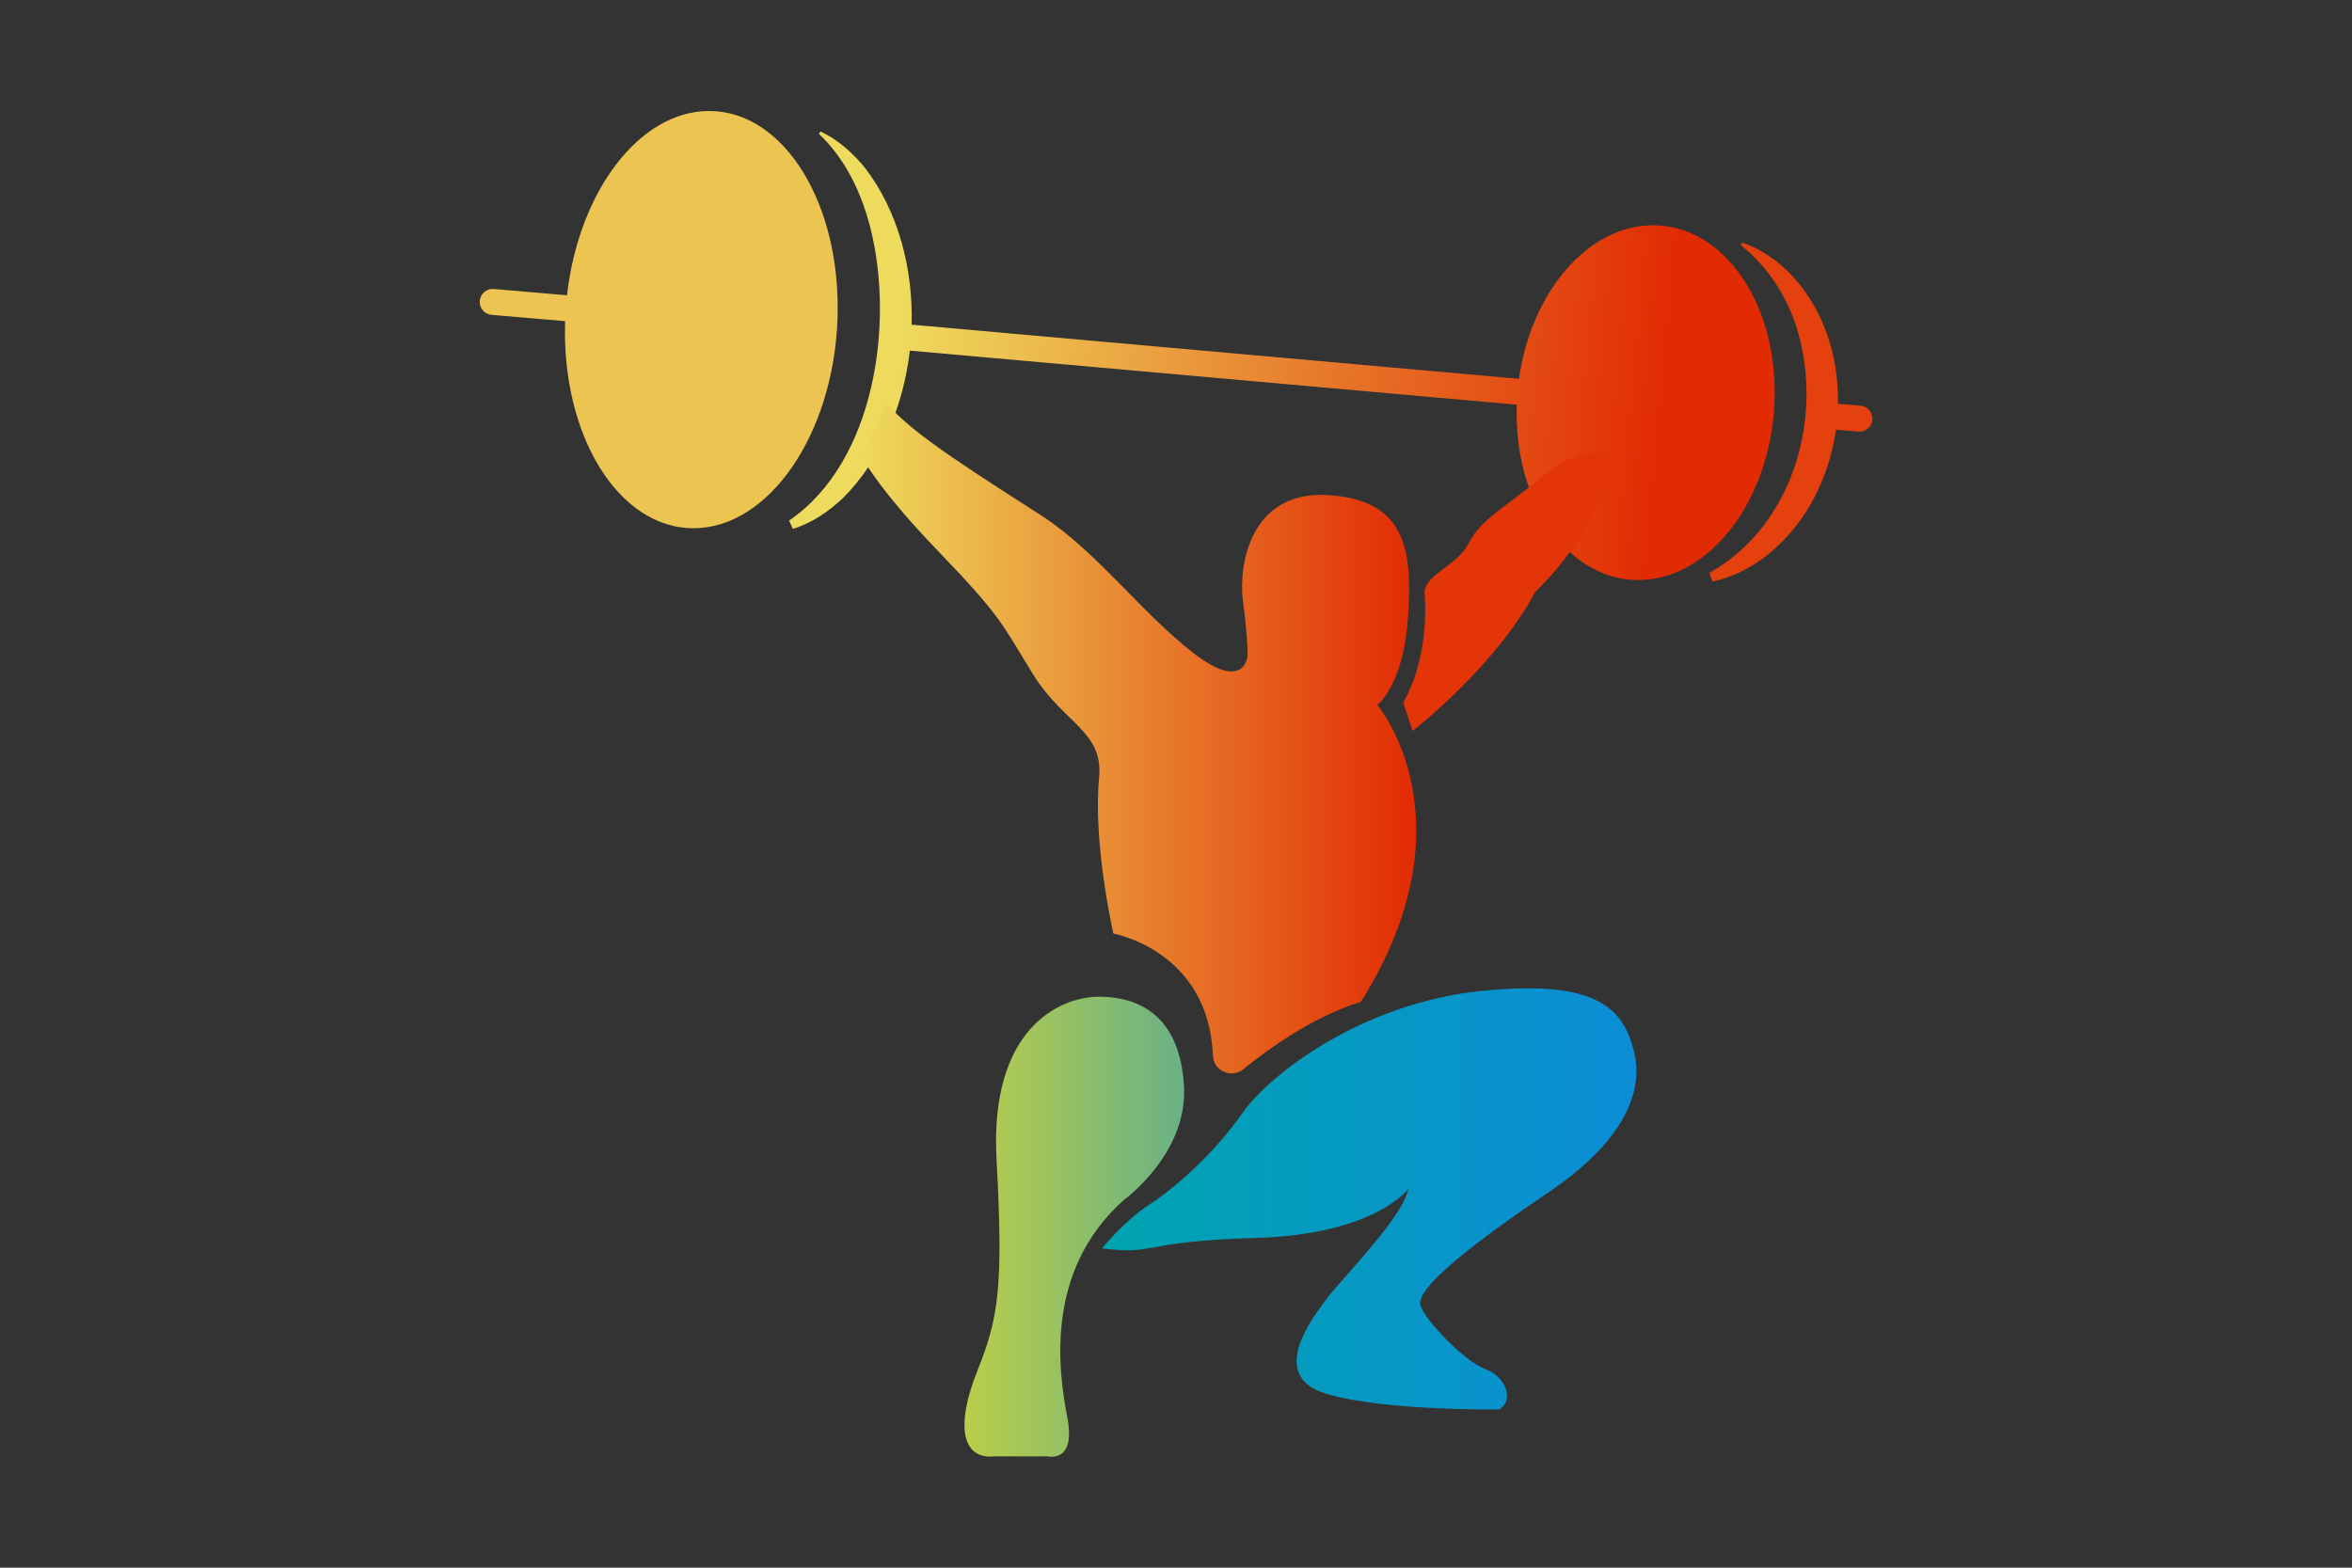 <?xml version="1.0" encoding="utf-8"?>
<!-- Generator: Adobe Illustrator 28.4.1, SVG Export Plug-In . SVG Version: 6.00 Build 0)  -->
<svg version="1.1" id="Layer_1" xmlns="http://www.w3.org/2000/svg" xmlns:xlink="http://www.w3.org/1999/xlink" x="0px" y="0px"
	 viewBox="0 0 300 200" style="enable-background:new 0 0 300 200;" xml:space="preserve">
<rect x="0" y="0" width="300" height="200" fill="#333333" stroke="none"/>
<style type="text/css">
	.st0{fill:#FFFFFF;}
	.st1{fill:#ECC452;}
	.st2{fill:url(#SVGID_1_);}
	.st3{fill:#E4410E;}
	.st4{fill:url(#SVGID_00000005953136179052850570000004134585021797226377_);}
	.st5{fill:url(#SVGID_00000168830794388615292940000013425294435257074578_);}
	.st6{fill:#E33508;}
	.st7{fill:#B3B3B3;}
	.st8{fill:url(#SVGID_00000067211512216936911990000006724700198314895015_);}
	.st9{fill:url(#SVGID_00000110438336576509267030000001325726064532670638_);}
	.st10{fill:url(#SVGID_00000088117902639326337500000009331702809996696762_);}
	.st11{fill:url(#SVGID_00000072244894803697094540000015068367661977304716_);}
	.st12{fill:url(#SVGID_00000042701064963064685410000001215753484547819942_);}
	.st13{fill:#E4460F;}
	.st14{fill:url(#SVGID_00000029727549045907730550000015500641448962490542_);}
	.st15{fill:url(#SVGID_00000134245151354914345200000015267777288834639518_);}
	.st16{fill:url(#SVGID_00000134237210989734610060000008244423390553388465_);}
	.st17{fill:url(#SVGID_00000080185178655284857740000003523708960037770668_);}
	.st18{fill:#E22C03;}
	.st19{fill:url(#SVGID_00000112634858062702112110000014425892969859508132_);}
	.st20{fill:url(#SVGID_00000092424029723944466640000012475607933024819870_);}
	.st21{fill:url(#SVGID_00000094588725603800741250000003127701132367717008_);}
	.st22{fill:url(#SVGID_00000121997464931125787390000015321251881836381847_);}
	.st23{fill:url(#SVGID_00000115513783352540059280000002874723359242815406_);}
	.st24{fill:#565656;}
	.st25{fill:url(#SVGID_00000176727702065120016740000000303524893930448060_);}
	.st26{fill:#6B6B6B;}
	.st27{fill:url(#SVGID_00000064339781310264211740000010639331084706630071_);}
	.st28{fill:url(#SVGID_00000029747787020802056580000014367996999449292199_);}
	.st29{fill:url(#SVGID_00000078758107135313787410000000313740235065948084_);}
	.st30{fill:url(#SVGID_00000103261863039404080770000007470244113253704123_);}
	.st31{fill:url(#SVGID_00000108268344682063602680000017776610185157979540_);}
	.st32{fill:#F6B54C;}
	.st33{fill:url(#SVGID_00000169547850532568149850000000071586183781242773_);}
	.st34{fill:url(#SVGID_00000154406610226716201860000008274741886984322708_);}
	.st35{fill:url(#SVGID_00000013908566758603781030000017365790140132841865_);}
	.st36{fill:url(#SVGID_00000016753718948931754210000011241485229039283625_);}
	.st37{fill:url(#SVGID_00000029016130790958428360000006218523012031910541_);}
	.st38{fill:url(#SVGID_00000044872387320107081310000007034451247470130596_);}
	.st39{fill:#A0A0A0;}
	.st40{fill:#6E6E6E;}
	.st41{fill:url(#SVGID_00000068674258384632977530000008702482760653856652_);}
	.st42{fill:url(#SVGID_00000033365452521603098530000018329019586988219056_);}
	.st43{fill:url(#SVGID_00000060021370681555467050000016669945099425643439_);}
	.st44{fill:url(#SVGID_00000177466459947239954920000014914630710015978664_);}
	.st45{fill:url(#SVGID_00000018940732812170393180000009918723312721532578_);}
	.st46{fill:url(#SVGID_00000032644314002837976040000010048930967693031824_);}
	.st47{fill:url(#SVGID_00000155858268687502821570000011873347050263973300_);}
	.st48{fill:url(#SVGID_00000148643145571948842160000000820657273324281279_);}
	.st49{fill:url(#SVGID_00000088849627425970517300000016736483664059874954_);}
	.st50{fill:url(#SVGID_00000005974878886128001810000013633468745843824278_);}
	.st51{fill:url(#SVGID_00000157277350095815532710000015524731511651640249_);}
	.st52{fill:url(#SVGID_00000057105719021067133540000013824071265326983314_);}
	.st53{fill:url(#SVGID_00000182527648032495780860000012484872724641477811_);}
	.st54{fill:url(#SVGID_00000161607708104128847990000001649001047128301698_);}
	.st55{fill:url(#SVGID_00000005970778883853548330000016948704747905114530_);}
	.st56{fill:url(#SVGID_00000098189901867793471470000018214669758692603297_);}
	.st57{fill:url(#SVGID_00000040546524274127711660000003245392219304044711_);}
	.st58{fill:url(#SVGID_00000151524355384003921500000012974656342795458962_);}
	.st59{fill:url(#SVGID_00000128482113168874503130000002086215741855183272_);}
	.st60{fill:url(#SVGID_00000170237180327197481610000013151472000656184477_);}
	.st61{fill:url(#SVGID_00000029732009419274094520000001387943711640034226_);}
	.st62{fill:url(#SVGID_00000067215126086806451430000010114933435792194205_);}
	.st63{fill:#626262;}
	.st64{fill:url(#SVGID_00000171705142112862519650000016754988555035303809_);}
	.st65{fill:url(#SVGID_00000066488608430533158220000016662360060955651229_);}
	.st66{fill:url(#SVGID_00000036217103395414859010000000625737966029760948_);}
	.st67{fill:url(#SVGID_00000011033665502335273870000010326009150428385727_);}
	.st68{fill:url(#SVGID_00000103969842931873357980000011588954320938889344_);}
	.st69{fill:url(#SVGID_00000147194859458831134100000007206294391064629902_);}
	.st70{fill:url(#SVGID_00000150815265052459602420000003058112948053709440_);}
	.st71{fill:url(#SVGID_00000063610485252124370400000014219048896367059331_);}
	.st72{fill:url(#SVGID_00000006707255784842687530000017233944167998650769_);}
	.st73{fill:url(#SVGID_00000074438768896993966020000011474922927635729804_);}
	.st74{fill:url(#SVGID_00000034076385577965379790000006723932333262370232_);}
	.st75{fill:url(#SVGID_00000029725061969273758150000009969349134227409054_);}
	.st76{fill:url(#SVGID_00000168822724257694648280000013304694564073643408_);}
	.st77{fill:url(#SVGID_00000002380599907857994710000005918850571471132593_);}
	.st78{fill:url(#SVGID_00000063609305559126550530000016820746433422755722_);}
	.st79{fill:url(#SVGID_00000176736515869109081830000007212886247489482635_);}
	.st80{fill:url(#SVGID_00000049902909103970164560000004210092564782922902_);}
	.st81{fill:url(#SVGID_00000121991527855128443170000012549511503250567304_);}
	.st82{fill:url(#SVGID_00000023968504344421185080000009965776298710535093_);}
	.st83{fill:url(#SVGID_00000138570122548938645740000015344686905769435311_);}
	.st84{fill:url(#SVGID_00000166633224305078323480000014000757030281644430_);}
	.st85{fill:url(#SVGID_00000000216105071313181900000015440704445840822414_);}
	.st86{fill:url(#SVGID_00000065040411161886698770000009051526475039837593_);}
	.st87{fill:url(#SVGID_00000091726581734776630840000008921067594106539408_);}
	.st88{fill:url(#SVGID_00000005945908661771339260000000450770545906045357_);}
	.st89{fill:url(#SVGID_00000155116801948443668120000010291143798991269038_);}
	.st90{fill:url(#SVGID_00000080904969946353761250000004785774723415521979_);}
	.st91{fill:url(#SVGID_00000041288778402824398570000004921172524448679599_);}
	.st92{fill:url(#SVGID_00000034087671286170167070000009747876267209051532_);}
	
		.st93{clip-path:url(#SVGID_00000052097950270600054130000002816081274716214947_);fill:url(#SVGID_00000072267287180483259390000017017733393347908791_);}
	
		.st94{clip-path:url(#SVGID_00000052097950270600054130000002816081274716214947_);fill:url(#SVGID_00000111178194058387896690000011892434573272651173_);}
	
		.st95{clip-path:url(#SVGID_00000052097950270600054130000002816081274716214947_);fill:url(#SVGID_00000103247275098248042690000010245753800791153335_);}
	
		.st96{clip-path:url(#SVGID_00000052097950270600054130000002816081274716214947_);fill:url(#SVGID_00000085965394724849399990000003011765514623559350_);}
	
		.st97{clip-path:url(#SVGID_00000052097950270600054130000002816081274716214947_);fill:url(#SVGID_00000138565258126313702290000003060652283769294522_);}
	
		.st98{clip-path:url(#SVGID_00000052097950270600054130000002816081274716214947_);fill:url(#SVGID_00000058579657117618627200000015118909683221722533_);}
	
		.st99{clip-path:url(#SVGID_00000052097950270600054130000002816081274716214947_);fill:url(#SVGID_00000169544186160081658080000017397582553054639796_);}
	
		.st100{clip-path:url(#SVGID_00000052097950270600054130000002816081274716214947_);fill:url(#SVGID_00000039129405079007343170000000474558336363483021_);}
	
		.st101{clip-path:url(#SVGID_00000052097950270600054130000002816081274716214947_);fill:url(#SVGID_00000000187830002982669640000005729143994992364454_);}
	
		.st102{clip-path:url(#SVGID_00000052097950270600054130000002816081274716214947_);fill:url(#SVGID_00000069397065881959112480000012335727645631230397_);}
	
		.st103{clip-path:url(#SVGID_00000052097950270600054130000002816081274716214947_);fill:url(#SVGID_00000036225581580592451400000011012130424617728136_);}
	
		.st104{clip-path:url(#SVGID_00000052097950270600054130000002816081274716214947_);fill:url(#SVGID_00000082330200789190761170000002119183016139385730_);}
	
		.st105{clip-path:url(#SVGID_00000052097950270600054130000002816081274716214947_);fill:url(#SVGID_00000142151311316422391020000014833700125987606679_);}
	
		.st106{clip-path:url(#SVGID_00000052097950270600054130000002816081274716214947_);fill:url(#SVGID_00000138550766803101243260000016932667644467232644_);}
	
		.st107{clip-path:url(#SVGID_00000052097950270600054130000002816081274716214947_);fill:url(#SVGID_00000013873549028064830630000010020618955046400682_);}
	
		.st108{clip-path:url(#SVGID_00000052097950270600054130000002816081274716214947_);fill:url(#SVGID_00000051371682137865918380000012863449553282857622_);}
	
		.st109{clip-path:url(#SVGID_00000052097950270600054130000002816081274716214947_);fill:url(#SVGID_00000083781813509317022120000003515016885326490279_);}
	
		.st110{clip-path:url(#SVGID_00000052097950270600054130000002816081274716214947_);fill:url(#SVGID_00000050630080046380899090000003858271727629750446_);}
	
		.st111{clip-path:url(#SVGID_00000052097950270600054130000002816081274716214947_);fill:url(#SVGID_00000052100161844132978710000010666872526773525676_);}
	
		.st112{clip-path:url(#SVGID_00000052097950270600054130000002816081274716214947_);fill:url(#SVGID_00000172427325570021127550000015603009513341197724_);}
	
		.st113{clip-path:url(#SVGID_00000052097950270600054130000002816081274716214947_);fill:url(#SVGID_00000101785985945838609990000003126685760355019961_);}
	
		.st114{clip-path:url(#SVGID_00000052097950270600054130000002816081274716214947_);fill:url(#SVGID_00000116206237567073097910000015958681621376269229_);}
	
		.st115{clip-path:url(#SVGID_00000052097950270600054130000002816081274716214947_);fill:url(#SVGID_00000029751149302246950640000010185459702397230492_);}
	
		.st116{clip-path:url(#SVGID_00000052097950270600054130000002816081274716214947_);fill:url(#SVGID_00000049201804352442472640000004180589588705247907_);}
	
		.st117{clip-path:url(#SVGID_00000052097950270600054130000002816081274716214947_);fill:url(#SVGID_00000078041455839995571920000008050924057107278012_);}
	
		.st118{clip-path:url(#SVGID_00000052097950270600054130000002816081274716214947_);fill:url(#SVGID_00000183966127975995561360000015775191236936271536_);}
	
		.st119{clip-path:url(#SVGID_00000052097950270600054130000002816081274716214947_);fill:url(#SVGID_00000150807022983683190390000014871298574489936524_);}
	
		.st120{clip-path:url(#SVGID_00000052097950270600054130000002816081274716214947_);fill:url(#SVGID_00000000221975903940826030000017095989757442510475_);}
	
		.st121{clip-path:url(#SVGID_00000052097950270600054130000002816081274716214947_);fill:url(#SVGID_00000075882187240458508180000006344433306725122463_);}
	
		.st122{clip-path:url(#SVGID_00000052097950270600054130000002816081274716214947_);fill:url(#SVGID_00000112610219421643159070000009349959732953970313_);}
	
		.st123{clip-path:url(#SVGID_00000052097950270600054130000002816081274716214947_);fill:url(#SVGID_00000157292972994948707130000012641838788542327684_);}
	
		.st124{clip-path:url(#SVGID_00000052097950270600054130000002816081274716214947_);fill:url(#SVGID_00000011734321817737389640000001900946089386445448_);}
	
		.st125{clip-path:url(#SVGID_00000052097950270600054130000002816081274716214947_);fill:url(#SVGID_00000158720909435815413970000002673305117583307650_);}
	
		.st126{clip-path:url(#SVGID_00000052097950270600054130000002816081274716214947_);fill:url(#SVGID_00000106111461241871824970000015141725197600526780_);}
	
		.st127{clip-path:url(#SVGID_00000052097950270600054130000002816081274716214947_);fill:url(#SVGID_00000074414373718833523810000007070361848659360423_);}
	
		.st128{clip-path:url(#SVGID_00000052097950270600054130000002816081274716214947_);fill:url(#SVGID_00000072974299746778986350000005702301755713610121_);}
	
		.st129{clip-path:url(#SVGID_00000052097950270600054130000002816081274716214947_);fill:url(#SVGID_00000158007048781476453660000000408125360127422090_);}
	
		.st130{clip-path:url(#SVGID_00000052097950270600054130000002816081274716214947_);fill:url(#SVGID_00000155141018130849685470000016387991815513914502_);}
	
		.st131{clip-path:url(#SVGID_00000052097950270600054130000002816081274716214947_);fill:url(#SVGID_00000008116170476818225900000016306706161710113969_);}
	
		.st132{clip-path:url(#SVGID_00000052097950270600054130000002816081274716214947_);fill:url(#SVGID_00000105405553240767003960000010272016165129163938_);}
	
		.st133{clip-path:url(#SVGID_00000052097950270600054130000002816081274716214947_);fill:url(#SVGID_00000177478555330732850760000009851195504698142142_);}
	
		.st134{clip-path:url(#SVGID_00000052097950270600054130000002816081274716214947_);fill:url(#SVGID_00000057859591218896658950000011878449616235579527_);}
	
		.st135{clip-path:url(#SVGID_00000052097950270600054130000002816081274716214947_);fill:url(#SVGID_00000090983149133419411260000016177388973608262801_);}
	
		.st136{clip-path:url(#SVGID_00000052097950270600054130000002816081274716214947_);fill:url(#SVGID_00000028309077923064398250000004926388336584296361_);}
	
		.st137{clip-path:url(#SVGID_00000052097950270600054130000002816081274716214947_);fill:url(#SVGID_00000010290776098485840350000007224426328369128117_);}
	
		.st138{clip-path:url(#SVGID_00000052097950270600054130000002816081274716214947_);fill:url(#SVGID_00000093895837691465591000000005508706363553509290_);}
	
		.st139{clip-path:url(#SVGID_00000052097950270600054130000002816081274716214947_);fill:url(#SVGID_00000067200554426062296290000001255928597973918875_);}
	
		.st140{clip-path:url(#SVGID_00000052097950270600054130000002816081274716214947_);fill:url(#SVGID_00000166664459700831707100000009832754129546834875_);}
	
		.st141{clip-path:url(#SVGID_00000052097950270600054130000002816081274716214947_);fill:url(#SVGID_00000055703029057811083060000005188199290492295048_);}
	
		.st142{clip-path:url(#SVGID_00000052097950270600054130000002816081274716214947_);fill:url(#SVGID_00000039839633781615333780000013182589953215177399_);}
	
		.st143{clip-path:url(#SVGID_00000052097950270600054130000002816081274716214947_);fill:url(#SVGID_00000137096614128477127700000009510226616363234972_);}
	
		.st144{clip-path:url(#SVGID_00000052097950270600054130000002816081274716214947_);fill:url(#SVGID_00000056426672641779322450000018253381023686156223_);}
	
		.st145{clip-path:url(#SVGID_00000052097950270600054130000002816081274716214947_);fill:url(#SVGID_00000147905339654777031520000009575946808522686889_);}
	
		.st146{clip-path:url(#SVGID_00000052097950270600054130000002816081274716214947_);fill:url(#SVGID_00000011717167217228936210000010542270167529943998_);}
	
		.st147{clip-path:url(#SVGID_00000052097950270600054130000002816081274716214947_);fill:url(#SVGID_00000079450653468323375250000005942048967027556502_);}
	
		.st148{clip-path:url(#SVGID_00000052097950270600054130000002816081274716214947_);fill:url(#SVGID_00000101799618673672345050000001533563096895189661_);}
	
		.st149{clip-path:url(#SVGID_00000052097950270600054130000002816081274716214947_);fill:url(#SVGID_00000111157688718064292600000004952104987506351550_);}
	
		.st150{clip-path:url(#SVGID_00000052097950270600054130000002816081274716214947_);fill:url(#SVGID_00000117671663799662418970000013421456076270485426_);}
	
		.st151{clip-path:url(#SVGID_00000052097950270600054130000002816081274716214947_);fill:url(#SVGID_00000156585274817582655430000002126962794618031034_);}
	
		.st152{clip-path:url(#SVGID_00000052097950270600054130000002816081274716214947_);fill:url(#SVGID_00000104680648698947239700000007234378293926003874_);}
	
		.st153{clip-path:url(#SVGID_00000052097950270600054130000002816081274716214947_);fill:url(#SVGID_00000001633303261667119590000008221327210578452130_);}
	
		.st154{clip-path:url(#SVGID_00000052097950270600054130000002816081274716214947_);fill:url(#SVGID_00000023258667470263909960000018380062816137568131_);}
	
		.st155{clip-path:url(#SVGID_00000052097950270600054130000002816081274716214947_);fill:url(#SVGID_00000078041474443106835470000000518954687868246456_);}
	
		.st156{clip-path:url(#SVGID_00000052097950270600054130000002816081274716214947_);fill:url(#SVGID_00000125600977916436658270000008222609797413680272_);}
	
		.st157{clip-path:url(#SVGID_00000052097950270600054130000002816081274716214947_);fill:url(#SVGID_00000040536120264066875650000005562031762540251317_);}
	
		.st158{clip-path:url(#SVGID_00000052097950270600054130000002816081274716214947_);fill:url(#SVGID_00000135691281226135151750000002966266843351708095_);}
	
		.st159{clip-path:url(#SVGID_00000052097950270600054130000002816081274716214947_);fill:url(#SVGID_00000013892868643979339650000003040772809943347894_);}
	
		.st160{clip-path:url(#SVGID_00000052097950270600054130000002816081274716214947_);fill:url(#SVGID_00000180348383999447609630000012962289994437178256_);}
	
		.st161{clip-path:url(#SVGID_00000052097950270600054130000002816081274716214947_);fill:url(#SVGID_00000010312860004987505220000005442181466401864373_);}
	
		.st162{clip-path:url(#SVGID_00000052097950270600054130000002816081274716214947_);fill:url(#SVGID_00000134227974773172384220000007426606472125966484_);}
	
		.st163{clip-path:url(#SVGID_00000052097950270600054130000002816081274716214947_);fill:url(#SVGID_00000019670986514606923900000007907131508704921731_);}
	
		.st164{clip-path:url(#SVGID_00000052097950270600054130000002816081274716214947_);fill:url(#SVGID_00000042704319750485958170000008172924349406411657_);}
	
		.st165{clip-path:url(#SVGID_00000052097950270600054130000002816081274716214947_);fill:url(#SVGID_00000168837489335190329320000009567663913102739122_);}
	
		.st166{clip-path:url(#SVGID_00000052097950270600054130000002816081274716214947_);fill:url(#SVGID_00000113343991949853675310000006905318286398480551_);}
	
		.st167{clip-path:url(#SVGID_00000052097950270600054130000002816081274716214947_);fill:url(#SVGID_00000060012056079125800920000008185972288947983539_);}
	
		.st168{clip-path:url(#SVGID_00000052097950270600054130000002816081274716214947_);fill:url(#SVGID_00000010302912968763947660000001900647381490349696_);}
	
		.st169{clip-path:url(#SVGID_00000052097950270600054130000002816081274716214947_);fill:url(#SVGID_00000075855082181852030810000009788445083366617762_);}
	
		.st170{clip-path:url(#SVGID_00000052097950270600054130000002816081274716214947_);fill:url(#SVGID_00000150823258251670625060000003187102988595280281_);}
	
		.st171{clip-path:url(#SVGID_00000052097950270600054130000002816081274716214947_);fill:url(#SVGID_00000074427543607751015330000017686895885291784114_);}
	
		.st172{clip-path:url(#SVGID_00000052097950270600054130000002816081274716214947_);fill:url(#SVGID_00000030459856358336537190000008137375235980585403_);}
	
		.st173{clip-path:url(#SVGID_00000052097950270600054130000002816081274716214947_);fill:url(#SVGID_00000098915021300447235780000012700520115920082100_);}
	
		.st174{clip-path:url(#SVGID_00000052097950270600054130000002816081274716214947_);fill:url(#SVGID_00000168796191071078044910000001563638215707150255_);}
	
		.st175{clip-path:url(#SVGID_00000052097950270600054130000002816081274716214947_);fill:url(#SVGID_00000154399490511672384910000001199483741705852849_);}
	
		.st176{clip-path:url(#SVGID_00000052097950270600054130000002816081274716214947_);fill:url(#SVGID_00000034059746839274503370000017635924894282939836_);}
	
		.st177{clip-path:url(#SVGID_00000052097950270600054130000002816081274716214947_);fill:url(#SVGID_00000170986336405376104700000016048687319545228201_);}
	
		.st178{clip-path:url(#SVGID_00000052097950270600054130000002816081274716214947_);fill:url(#SVGID_00000090260784042876493020000018177722394039055539_);}
	
		.st179{clip-path:url(#SVGID_00000052097950270600054130000002816081274716214947_);fill:url(#SVGID_00000044867312256183004680000013700339593215212175_);}
	
		.st180{clip-path:url(#SVGID_00000052097950270600054130000002816081274716214947_);fill:url(#SVGID_00000060730102645856838820000002222211236515962001_);}
	
		.st181{clip-path:url(#SVGID_00000052097950270600054130000002816081274716214947_);fill:url(#SVGID_00000155130321285329888380000002261710669630429874_);}
	
		.st182{clip-path:url(#SVGID_00000052097950270600054130000002816081274716214947_);fill:url(#SVGID_00000167366160357295996760000007363800854695889804_);}
	
		.st183{clip-path:url(#SVGID_00000052097950270600054130000002816081274716214947_);fill:url(#SVGID_00000098218765822473650030000011210211846042903471_);}
	
		.st184{clip-path:url(#SVGID_00000052097950270600054130000002816081274716214947_);fill:url(#SVGID_00000173157865274300701320000018143271011597111717_);}
	
		.st185{clip-path:url(#SVGID_00000052097950270600054130000002816081274716214947_);fill:url(#SVGID_00000073680234634540583370000011741872267619525295_);}
	
		.st186{clip-path:url(#SVGID_00000052097950270600054130000002816081274716214947_);fill:url(#SVGID_00000048474343298872043460000017419589392718766732_);}
	
		.st187{clip-path:url(#SVGID_00000052097950270600054130000002816081274716214947_);fill:url(#SVGID_00000058548910561763056380000001999572466199756695_);}
	
		.st188{clip-path:url(#SVGID_00000052097950270600054130000002816081274716214947_);fill:url(#SVGID_00000127737368692528775650000017572218274191294370_);}
	
		.st189{clip-path:url(#SVGID_00000052097950270600054130000002816081274716214947_);fill:url(#SVGID_00000140696916244861427940000001760985144919278740_);}
	
		.st190{clip-path:url(#SVGID_00000052097950270600054130000002816081274716214947_);fill:url(#SVGID_00000036230435043864471580000012035770533743812537_);}
	
		.st191{clip-path:url(#SVGID_00000052097950270600054130000002816081274716214947_);fill:url(#SVGID_00000031897864274729551370000014036216343818284471_);}
	
		.st192{clip-path:url(#SVGID_00000052097950270600054130000002816081274716214947_);fill:url(#SVGID_00000086667186112105816380000008595616307815825080_);}
	
		.st193{clip-path:url(#SVGID_00000052097950270600054130000002816081274716214947_);fill:url(#SVGID_00000002343763014651781650000011064323086677600183_);}
	
		.st194{clip-path:url(#SVGID_00000052097950270600054130000002816081274716214947_);fill:url(#SVGID_00000160176403826187975750000015850802546847064506_);}
	
		.st195{clip-path:url(#SVGID_00000052097950270600054130000002816081274716214947_);fill:url(#SVGID_00000168821803499919131770000003248268952778494618_);}
	
		.st196{clip-path:url(#SVGID_00000052097950270600054130000002816081274716214947_);fill:url(#SVGID_00000157306923627502859940000015162375481950149055_);}
	
		.st197{clip-path:url(#SVGID_00000052097950270600054130000002816081274716214947_);fill:url(#SVGID_00000021106128006982323450000007103072557623765401_);}
	
		.st198{clip-path:url(#SVGID_00000052097950270600054130000002816081274716214947_);fill:url(#SVGID_00000078759012189621332360000003744187327303098794_);}
	
		.st199{clip-path:url(#SVGID_00000052097950270600054130000002816081274716214947_);fill:url(#SVGID_00000106125253308642068110000017035798400201230249_);}
	
		.st200{clip-path:url(#SVGID_00000052097950270600054130000002816081274716214947_);fill:url(#SVGID_00000122712553474980081440000018303361642233580943_);}
	
		.st201{clip-path:url(#SVGID_00000052097950270600054130000002816081274716214947_);fill:url(#SVGID_00000173842892391932958850000010487640454114329495_);}
	
		.st202{clip-path:url(#SVGID_00000052097950270600054130000002816081274716214947_);fill:url(#SVGID_00000066479611340308780080000004270416505552299659_);}
	
		.st203{clip-path:url(#SVGID_00000052097950270600054130000002816081274716214947_);fill:url(#SVGID_00000118391964087254587300000007245133181317679550_);}
	
		.st204{clip-path:url(#SVGID_00000052097950270600054130000002816081274716214947_);fill:url(#SVGID_00000039128801184751525270000017413868950553201839_);}
	
		.st205{clip-path:url(#SVGID_00000052097950270600054130000002816081274716214947_);fill:url(#SVGID_00000144300138366540486170000016705448989260479406_);}
	
		.st206{clip-path:url(#SVGID_00000052097950270600054130000002816081274716214947_);fill:url(#SVGID_00000160190997361490934420000011433679745076513943_);}
	
		.st207{clip-path:url(#SVGID_00000052097950270600054130000002816081274716214947_);fill:url(#SVGID_00000032646051828347650850000018380718696897738678_);}
	
		.st208{clip-path:url(#SVGID_00000052097950270600054130000002816081274716214947_);fill:url(#SVGID_00000091733719680118784620000004889986904497419666_);}
	
		.st209{clip-path:url(#SVGID_00000052097950270600054130000002816081274716214947_);fill:url(#SVGID_00000093147602014768631920000004215257846764226748_);}
	
		.st210{clip-path:url(#SVGID_00000052097950270600054130000002816081274716214947_);fill:url(#SVGID_00000156576530878353378220000008888533707559380108_);}
	
		.st211{clip-path:url(#SVGID_00000052097950270600054130000002816081274716214947_);fill:url(#SVGID_00000154388490930366666150000018245984465616448646_);}
	
		.st212{clip-path:url(#SVGID_00000052097950270600054130000002816081274716214947_);fill:url(#SVGID_00000128447074662629566670000003163850777797948835_);}
	
		.st213{clip-path:url(#SVGID_00000052097950270600054130000002816081274716214947_);fill:url(#SVGID_00000054234046812674119180000001708319815233896624_);}
	
		.st214{clip-path:url(#SVGID_00000052097950270600054130000002816081274716214947_);fill:url(#SVGID_00000178893199150234385990000003134324572965399941_);}
	
		.st215{clip-path:url(#SVGID_00000052097950270600054130000002816081274716214947_);fill:url(#SVGID_00000084526153771067395070000016859374128286988466_);}
	
		.st216{clip-path:url(#SVGID_00000052097950270600054130000002816081274716214947_);fill:url(#SVGID_00000144301268446953823280000002334701543909689003_);}
	
		.st217{clip-path:url(#SVGID_00000052097950270600054130000002816081274716214947_);fill:url(#SVGID_00000112596163767369027380000004430052394559111060_);}
	
		.st218{clip-path:url(#SVGID_00000052097950270600054130000002816081274716214947_);fill:url(#SVGID_00000043443132737656867580000008443565873836561576_);}
	
		.st219{clip-path:url(#SVGID_00000052097950270600054130000002816081274716214947_);fill:url(#SVGID_00000000218925983362433840000009670748927839740818_);}
	
		.st220{clip-path:url(#SVGID_00000052097950270600054130000002816081274716214947_);fill:url(#SVGID_00000017508766560090173190000011989986942219808145_);}
	
		.st221{clip-path:url(#SVGID_00000052097950270600054130000002816081274716214947_);fill:url(#SVGID_00000106145445757452729420000003230683175334032798_);}
	
		.st222{clip-path:url(#SVGID_00000052097950270600054130000002816081274716214947_);fill:url(#SVGID_00000092440885077491648020000001978113346052898202_);}
	
		.st223{clip-path:url(#SVGID_00000052097950270600054130000002816081274716214947_);fill:url(#SVGID_00000013183943629764863530000000900797454951297920_);}
	
		.st224{clip-path:url(#SVGID_00000052097950270600054130000002816081274716214947_);fill:url(#SVGID_00000165225404188016932630000011845874008908409278_);}
	
		.st225{clip-path:url(#SVGID_00000052097950270600054130000002816081274716214947_);fill:url(#SVGID_00000075883867192321147140000002836351593374494099_);}
	
		.st226{clip-path:url(#SVGID_00000052097950270600054130000002816081274716214947_);fill:url(#SVGID_00000054978383539886990970000007869308822115732352_);}
	
		.st227{clip-path:url(#SVGID_00000052097950270600054130000002816081274716214947_);fill:url(#SVGID_00000138555446844180328810000010870728939808831148_);}
	
		.st228{clip-path:url(#SVGID_00000052097950270600054130000002816081274716214947_);fill:url(#SVGID_00000041982667521893744170000002657577193620497334_);}
	
		.st229{clip-path:url(#SVGID_00000052097950270600054130000002816081274716214947_);fill:url(#SVGID_00000089571715158489485680000005385789051810784698_);}
	
		.st230{clip-path:url(#SVGID_00000052097950270600054130000002816081274716214947_);fill:url(#SVGID_00000050634707853221023690000007956593548956831423_);}
	
		.st231{clip-path:url(#SVGID_00000052097950270600054130000002816081274716214947_);fill:url(#SVGID_00000057130343952422924150000011954507728158900386_);}
	
		.st232{clip-path:url(#SVGID_00000052097950270600054130000002816081274716214947_);fill:url(#SVGID_00000102527154539339569920000001960789507478978457_);}
	
		.st233{clip-path:url(#SVGID_00000052097950270600054130000002816081274716214947_);fill:url(#SVGID_00000026143357649394154810000000394514481206109578_);}
	
		.st234{clip-path:url(#SVGID_00000052097950270600054130000002816081274716214947_);fill:url(#SVGID_00000005240750285592802150000001814866577897950355_);}
	
		.st235{clip-path:url(#SVGID_00000052097950270600054130000002816081274716214947_);fill:url(#SVGID_00000108300045006558350330000007294803075124879246_);}
	
		.st236{clip-path:url(#SVGID_00000052097950270600054130000002816081274716214947_);fill:url(#SVGID_00000181054117168791345910000014218148004796017795_);}
	
		.st237{clip-path:url(#SVGID_00000052097950270600054130000002816081274716214947_);fill:url(#SVGID_00000103235616396370929160000000604560630448140713_);}
	
		.st238{clip-path:url(#SVGID_00000052097950270600054130000002816081274716214947_);fill:url(#SVGID_00000008840459219541419990000017556100438523081643_);}
	
		.st239{clip-path:url(#SVGID_00000052097950270600054130000002816081274716214947_);fill:url(#SVGID_00000000197771537889507960000000450581242911144356_);}
	
		.st240{clip-path:url(#SVGID_00000052097950270600054130000002816081274716214947_);fill:url(#SVGID_00000131325503260519128430000008000447957166172548_);}
	
		.st241{clip-path:url(#SVGID_00000052097950270600054130000002816081274716214947_);fill:url(#SVGID_00000182513068907230752940000006676789001881748897_);}
	
		.st242{clip-path:url(#SVGID_00000052097950270600054130000002816081274716214947_);fill:url(#SVGID_00000069385221721770380160000013187331300624233105_);}
	
		.st243{clip-path:url(#SVGID_00000052097950270600054130000002816081274716214947_);fill:url(#SVGID_00000108298581307074628320000015131860867101658294_);}
	
		.st244{clip-path:url(#SVGID_00000052097950270600054130000002816081274716214947_);fill:url(#SVGID_00000062871196951939404010000007429683138733607814_);}
	
		.st245{clip-path:url(#SVGID_00000052097950270600054130000002816081274716214947_);fill:url(#SVGID_00000058564532283512787950000017826558941060096946_);}
	
		.st246{clip-path:url(#SVGID_00000052097950270600054130000002816081274716214947_);fill:url(#SVGID_00000103983039284324038540000000774106067345574019_);}
	
		.st247{clip-path:url(#SVGID_00000052097950270600054130000002816081274716214947_);fill:url(#SVGID_00000137847685820321816580000008762469715771832996_);}
	
		.st248{clip-path:url(#SVGID_00000052097950270600054130000002816081274716214947_);fill:url(#SVGID_00000172441051720646832390000013787677091436698805_);}
	
		.st249{clip-path:url(#SVGID_00000052097950270600054130000002816081274716214947_);fill:url(#SVGID_00000168814117002470291020000012566321469918300040_);}
	
		.st250{clip-path:url(#SVGID_00000052097950270600054130000002816081274716214947_);fill:url(#SVGID_00000017510371488644019890000001583303004726150839_);}
	
		.st251{clip-path:url(#SVGID_00000052097950270600054130000002816081274716214947_);fill:url(#SVGID_00000157270594056834252770000008738511369421113022_);}
	
		.st252{clip-path:url(#SVGID_00000052097950270600054130000002816081274716214947_);fill:url(#SVGID_00000057864025262143440290000009100874001346259646_);}
	
		.st253{clip-path:url(#SVGID_00000052097950270600054130000002816081274716214947_);fill:url(#SVGID_00000050627858439346980650000014966235364072398520_);}
	
		.st254{clip-path:url(#SVGID_00000052097950270600054130000002816081274716214947_);fill:url(#SVGID_00000152256104375366461980000008994465347041565119_);}
	
		.st255{clip-path:url(#SVGID_00000052097950270600054130000002816081274716214947_);fill:url(#SVGID_00000103961918803673823380000018140828012533718461_);}
	
		.st256{clip-path:url(#SVGID_00000052097950270600054130000002816081274716214947_);fill:url(#SVGID_00000013171450048643029430000005691602791708924546_);}
	
		.st257{clip-path:url(#SVGID_00000052097950270600054130000002816081274716214947_);fill:url(#SVGID_00000130606659360483046680000000194634305538016134_);}
	
		.st258{clip-path:url(#SVGID_00000052097950270600054130000002816081274716214947_);fill:url(#SVGID_00000003819432245221165790000000084636034407502502_);}
	
		.st259{clip-path:url(#SVGID_00000052097950270600054130000002816081274716214947_);fill:url(#SVGID_00000178914433339310363140000017056186833059925407_);}
	
		.st260{clip-path:url(#SVGID_00000052097950270600054130000002816081274716214947_);fill:url(#SVGID_00000049924827930081190070000002041686772581670576_);}
	
		.st261{clip-path:url(#SVGID_00000052097950270600054130000002816081274716214947_);fill:url(#SVGID_00000155838515113234765410000009649201314412595345_);}
	
		.st262{clip-path:url(#SVGID_00000052097950270600054130000002816081274716214947_);fill:url(#SVGID_00000082360174750891680850000005371268646144214163_);}
	
		.st263{clip-path:url(#SVGID_00000052097950270600054130000002816081274716214947_);fill:url(#SVGID_00000000932885748677400770000006527231784166678945_);}
	
		.st264{clip-path:url(#SVGID_00000052097950270600054130000002816081274716214947_);fill:url(#SVGID_00000104693858919536946990000011461034401147592325_);}
	
		.st265{clip-path:url(#SVGID_00000052097950270600054130000002816081274716214947_);fill:url(#SVGID_00000013902412748276387650000008064988207340510639_);}
	
		.st266{clip-path:url(#SVGID_00000052097950270600054130000002816081274716214947_);fill:url(#SVGID_00000089559807088040925740000003196441501787974566_);}
	
		.st267{clip-path:url(#SVGID_00000052097950270600054130000002816081274716214947_);fill:url(#SVGID_00000059267861131474011910000002422862171900162488_);}
	
		.st268{clip-path:url(#SVGID_00000052097950270600054130000002816081274716214947_);fill:url(#SVGID_00000088131902322284141740000008419352661227150493_);}
	
		.st269{clip-path:url(#SVGID_00000052097950270600054130000002816081274716214947_);fill:url(#SVGID_00000171679803996971536770000010024926310210645907_);}
	
		.st270{clip-path:url(#SVGID_00000052097950270600054130000002816081274716214947_);fill:url(#SVGID_00000119814262964567672380000005254704767648977848_);}
	
		.st271{clip-path:url(#SVGID_00000052097950270600054130000002816081274716214947_);fill:url(#SVGID_00000140729768872409143130000001342790432630353553_);}
	
		.st272{clip-path:url(#SVGID_00000052097950270600054130000002816081274716214947_);fill:url(#SVGID_00000116225917048128994180000017375441954737278129_);}
	
		.st273{clip-path:url(#SVGID_00000052097950270600054130000002816081274716214947_);fill:url(#SVGID_00000088125791905018561380000003539843662762251927_);}
	
		.st274{clip-path:url(#SVGID_00000052097950270600054130000002816081274716214947_);fill:url(#SVGID_00000144304207572195547520000006993404851145932199_);}
	
		.st275{clip-path:url(#SVGID_00000052097950270600054130000002816081274716214947_);fill:url(#SVGID_00000040547919809209927390000002065438293045409705_);}
	
		.st276{clip-path:url(#SVGID_00000052097950270600054130000002816081274716214947_);fill:url(#SVGID_00000125566879785506589540000015951136013946228140_);}
	
		.st277{clip-path:url(#SVGID_00000052097950270600054130000002816081274716214947_);fill:url(#SVGID_00000020393383947357262440000006659006746375067015_);}
	
		.st278{clip-path:url(#SVGID_00000052097950270600054130000002816081274716214947_);fill:url(#SVGID_00000125602817909164000560000011006187002844979341_);}
	
		.st279{clip-path:url(#SVGID_00000052097950270600054130000002816081274716214947_);fill:url(#SVGID_00000093864030570906266580000010746846223464207284_);}
	
		.st280{clip-path:url(#SVGID_00000052097950270600054130000002816081274716214947_);fill:url(#SVGID_00000072265938986123866270000003723553492792316062_);}
	
		.st281{clip-path:url(#SVGID_00000052097950270600054130000002816081274716214947_);fill:url(#SVGID_00000051345338214659246930000007824206640208982197_);}
	
		.st282{clip-path:url(#SVGID_00000052097950270600054130000002816081274716214947_);fill:url(#SVGID_00000062189892203387497850000005602757321066072738_);}
	
		.st283{clip-path:url(#SVGID_00000052097950270600054130000002816081274716214947_);fill:url(#SVGID_00000123405998127854410300000000383381456265422991_);}
	
		.st284{clip-path:url(#SVGID_00000052097950270600054130000002816081274716214947_);fill:url(#SVGID_00000045606560937635833120000010991985390000018598_);}
	
		.st285{clip-path:url(#SVGID_00000052097950270600054130000002816081274716214947_);fill:url(#SVGID_00000083080262410703464930000018118243832217949316_);}
	
		.st286{clip-path:url(#SVGID_00000052097950270600054130000002816081274716214947_);fill:url(#SVGID_00000005244968831450258170000002597782692571610552_);}
	
		.st287{clip-path:url(#SVGID_00000052097950270600054130000002816081274716214947_);fill:url(#SVGID_00000133503523584696535810000005575476489864595633_);}
	
		.st288{clip-path:url(#SVGID_00000052097950270600054130000002816081274716214947_);fill:url(#SVGID_00000119108766833679948340000002237164762229118354_);}
	
		.st289{clip-path:url(#SVGID_00000052097950270600054130000002816081274716214947_);fill:url(#SVGID_00000155129014823240785770000000887508696308698544_);}
	
		.st290{clip-path:url(#SVGID_00000052097950270600054130000002816081274716214947_);fill:url(#SVGID_00000181080431688206130370000017976288989205147293_);}
	
		.st291{clip-path:url(#SVGID_00000052097950270600054130000002816081274716214947_);fill:url(#SVGID_00000024684131973892127460000008098245704724378540_);}
	
		.st292{clip-path:url(#SVGID_00000052097950270600054130000002816081274716214947_);fill:url(#SVGID_00000142135664486945521770000002825561417819164849_);}
	
		.st293{clip-path:url(#SVGID_00000052097950270600054130000002816081274716214947_);fill:url(#SVGID_00000065051035112193950200000003970594075753454755_);}
	
		.st294{clip-path:url(#SVGID_00000052097950270600054130000002816081274716214947_);fill:url(#SVGID_00000147208968514502346810000012673758526111509674_);}
	
		.st295{clip-path:url(#SVGID_00000052097950270600054130000002816081274716214947_);fill:url(#SVGID_00000070089763585553169870000012033280065366528146_);}
	
		.st296{clip-path:url(#SVGID_00000052097950270600054130000002816081274716214947_);fill:url(#SVGID_00000023999672586924443130000007511763426954468241_);}
	
		.st297{clip-path:url(#SVGID_00000052097950270600054130000002816081274716214947_);fill:url(#SVGID_00000018220159869079792470000015008736180548179090_);}
	
		.st298{clip-path:url(#SVGID_00000052097950270600054130000002816081274716214947_);fill:url(#SVGID_00000090281826535944400450000007188040526236650673_);}
	
		.st299{clip-path:url(#SVGID_00000052097950270600054130000002816081274716214947_);fill:url(#SVGID_00000091697921247232305930000011073780505868957083_);}
	
		.st300{clip-path:url(#SVGID_00000052097950270600054130000002816081274716214947_);fill:url(#SVGID_00000070834076619178772010000016106169315231728789_);}
	
		.st301{clip-path:url(#SVGID_00000052097950270600054130000002816081274716214947_);fill:url(#SVGID_00000112610553003414540710000018307885662921417876_);}
	
		.st302{clip-path:url(#SVGID_00000052097950270600054130000002816081274716214947_);fill:url(#SVGID_00000132807770418302918610000011254774854830707856_);}
	
		.st303{clip-path:url(#SVGID_00000052097950270600054130000002816081274716214947_);fill:url(#SVGID_00000029010322531301190370000013638969369158192538_);}
	
		.st304{clip-path:url(#SVGID_00000052097950270600054130000002816081274716214947_);fill:url(#SVGID_00000077318859421641753780000008874703034107964051_);}
	
		.st305{clip-path:url(#SVGID_00000052097950270600054130000002816081274716214947_);fill:url(#SVGID_00000034801192422913438360000000241811113949377172_);}
	
		.st306{clip-path:url(#SVGID_00000052097950270600054130000002816081274716214947_);fill:url(#SVGID_00000180339438489095452010000012853563415708680336_);}
	
		.st307{clip-path:url(#SVGID_00000052097950270600054130000002816081274716214947_);fill:url(#SVGID_00000005268588879174990930000016500128860689880216_);}
	
		.st308{clip-path:url(#SVGID_00000052097950270600054130000002816081274716214947_);fill:url(#SVGID_00000142856601569592040040000012250827820740050359_);}
	
		.st309{clip-path:url(#SVGID_00000052097950270600054130000002816081274716214947_);fill:url(#SVGID_00000183927482312822247690000002345562619357709500_);}
	
		.st310{clip-path:url(#SVGID_00000052097950270600054130000002816081274716214947_);fill:url(#SVGID_00000099663354218520737140000005684361452392194228_);}
	
		.st311{clip-path:url(#SVGID_00000052097950270600054130000002816081274716214947_);fill:url(#SVGID_00000122708717539018726220000006224064912581685399_);}
	
		.st312{clip-path:url(#SVGID_00000052097950270600054130000002816081274716214947_);fill:url(#SVGID_00000170961020341001298190000001850213395404333759_);}
	
		.st313{clip-path:url(#SVGID_00000052097950270600054130000002816081274716214947_);fill:url(#SVGID_00000010288925110581979800000008159002021632373641_);}
	
		.st314{clip-path:url(#SVGID_00000052097950270600054130000002816081274716214947_);fill:url(#SVGID_00000078754286135271321470000007870756658652347549_);}
	
		.st315{clip-path:url(#SVGID_00000052097950270600054130000002816081274716214947_);fill:url(#SVGID_00000047061936016619813270000013906511755332823476_);}
	
		.st316{clip-path:url(#SVGID_00000052097950270600054130000002816081274716214947_);fill:url(#SVGID_00000155852198344715731960000007950914251332970669_);}
	
		.st317{clip-path:url(#SVGID_00000052097950270600054130000002816081274716214947_);fill:url(#SVGID_00000117658837242526712230000017772440830576603780_);}
	
		.st318{clip-path:url(#SVGID_00000052097950270600054130000002816081274716214947_);fill:url(#SVGID_00000086689129467413942690000008270854504024452503_);}
	
		.st319{clip-path:url(#SVGID_00000052097950270600054130000002816081274716214947_);fill:url(#SVGID_00000175283207744780039080000007292609058466046879_);}
	
		.st320{clip-path:url(#SVGID_00000052097950270600054130000002816081274716214947_);fill:url(#SVGID_00000150071820008618810420000013050630199588402053_);}
	
		.st321{clip-path:url(#SVGID_00000052097950270600054130000002816081274716214947_);fill:url(#SVGID_00000081607961203118953940000014874466107726446479_);}
	
		.st322{clip-path:url(#SVGID_00000052097950270600054130000002816081274716214947_);fill:url(#SVGID_00000083079372493845322910000001437288246073260455_);}
	
		.st323{clip-path:url(#SVGID_00000052097950270600054130000002816081274716214947_);fill:url(#SVGID_00000103970215816572044440000014702141213781158807_);}
	
		.st324{clip-path:url(#SVGID_00000052097950270600054130000002816081274716214947_);fill:url(#SVGID_00000168084339891954036240000005604934342803794095_);}
	
		.st325{clip-path:url(#SVGID_00000052097950270600054130000002816081274716214947_);fill:url(#SVGID_00000138538546429724027890000003510233272534176423_);}
	
		.st326{clip-path:url(#SVGID_00000052097950270600054130000002816081274716214947_);fill:url(#SVGID_00000105391707494308895160000007661311511979331518_);}
	
		.st327{clip-path:url(#SVGID_00000052097950270600054130000002816081274716214947_);fill:url(#SVGID_00000063608194350298301530000005533946107920949892_);}
	
		.st328{clip-path:url(#SVGID_00000052097950270600054130000002816081274716214947_);fill:url(#SVGID_00000062186560055562346420000017568333912354373516_);}
	
		.st329{clip-path:url(#SVGID_00000052097950270600054130000002816081274716214947_);fill:url(#SVGID_00000083804477493963793440000005974053713365845643_);}
	
		.st330{clip-path:url(#SVGID_00000052097950270600054130000002816081274716214947_);fill:url(#SVGID_00000162350467785808295320000000593339285957608890_);}
	
		.st331{clip-path:url(#SVGID_00000052097950270600054130000002816081274716214947_);fill:url(#SVGID_00000034792214091494810930000009139218524273867919_);}
	
		.st332{clip-path:url(#SVGID_00000052097950270600054130000002816081274716214947_);fill:url(#SVGID_00000052786979497260996180000000988057679607545764_);}
	
		.st333{clip-path:url(#SVGID_00000052097950270600054130000002816081274716214947_);fill:url(#SVGID_00000090997694538194675120000017249471456596128171_);}
	
		.st334{clip-path:url(#SVGID_00000052097950270600054130000002816081274716214947_);fill:url(#SVGID_00000063591505614088504080000013624498692887635623_);}
	
		.st335{clip-path:url(#SVGID_00000052097950270600054130000002816081274716214947_);fill:url(#SVGID_00000157276379791999348780000012297659294285344650_);}
	
		.st336{clip-path:url(#SVGID_00000052097950270600054130000002816081274716214947_);fill:url(#SVGID_00000087387992629096564160000013957531212444314294_);}
	
		.st337{clip-path:url(#SVGID_00000052097950270600054130000002816081274716214947_);fill:url(#SVGID_00000183247824217475302500000016156433617533091739_);}
	
		.st338{clip-path:url(#SVGID_00000052097950270600054130000002816081274716214947_);fill:url(#SVGID_00000106857330479363187050000014156269748624951198_);}
	
		.st339{clip-path:url(#SVGID_00000052097950270600054130000002816081274716214947_);fill:url(#SVGID_00000080921416184294592870000017182176355042122645_);}
	
		.st340{clip-path:url(#SVGID_00000052097950270600054130000002816081274716214947_);fill:url(#SVGID_00000090286159744817492560000017189595995700296587_);}
	
		.st341{clip-path:url(#SVGID_00000052097950270600054130000002816081274716214947_);fill:url(#SVGID_00000078758592254470110940000006598672957522063039_);}
	
		.st342{clip-path:url(#SVGID_00000052097950270600054130000002816081274716214947_);fill:url(#SVGID_00000065051572452738236840000001426567028502578852_);}
	
		.st343{clip-path:url(#SVGID_00000052097950270600054130000002816081274716214947_);fill:url(#SVGID_00000154418211565739489680000012680210770895021696_);}
	
		.st344{clip-path:url(#SVGID_00000052097950270600054130000002816081274716214947_);fill:url(#SVGID_00000061442020293259741690000003402507058271490737_);}
	
		.st345{clip-path:url(#SVGID_00000052097950270600054130000002816081274716214947_);fill:url(#SVGID_00000017474676561267696550000005269169559082173608_);}
	
		.st346{clip-path:url(#SVGID_00000052097950270600054130000002816081274716214947_);fill:url(#SVGID_00000000181583282819280170000016572057566945632425_);}
	
		.st347{clip-path:url(#SVGID_00000052097950270600054130000002816081274716214947_);fill:url(#SVGID_00000164482548633403652200000018165807243071939509_);}
	
		.st348{clip-path:url(#SVGID_00000052097950270600054130000002816081274716214947_);fill:url(#SVGID_00000028316465138771944250000014077509463960307332_);}
	
		.st349{clip-path:url(#SVGID_00000052097950270600054130000002816081274716214947_);fill:url(#SVGID_00000033360036766711687590000017585724940583618187_);}
	
		.st350{clip-path:url(#SVGID_00000052097950270600054130000002816081274716214947_);fill:url(#SVGID_00000102540843520842530580000018352316743248058009_);}
	
		.st351{clip-path:url(#SVGID_00000052097950270600054130000002816081274716214947_);fill:url(#SVGID_00000177455066482844148560000008542191496047354535_);}
	
		.st352{clip-path:url(#SVGID_00000052097950270600054130000002816081274716214947_);fill:url(#SVGID_00000072262204733711500910000017393116609179918999_);}
	
		.st353{clip-path:url(#SVGID_00000052097950270600054130000002816081274716214947_);fill:url(#SVGID_00000042009028422230591640000005855319772579471807_);}
	
		.st354{clip-path:url(#SVGID_00000052097950270600054130000002816081274716214947_);fill:url(#SVGID_00000061463780807823390910000006532539039137040008_);}
	
		.st355{clip-path:url(#SVGID_00000052097950270600054130000002816081274716214947_);fill:url(#SVGID_00000066515174935049247010000000888462439987130756_);}
	
		.st356{clip-path:url(#SVGID_00000052097950270600054130000002816081274716214947_);fill:url(#SVGID_00000026148151257877821180000002232545129373099157_);}
	
		.st357{clip-path:url(#SVGID_00000052097950270600054130000002816081274716214947_);fill:url(#SVGID_00000088114586941813144390000016629688581910959522_);}
	
		.st358{clip-path:url(#SVGID_00000052097950270600054130000002816081274716214947_);fill:url(#SVGID_00000000213782160947920240000009785710713201241525_);}
	
		.st359{clip-path:url(#SVGID_00000052097950270600054130000002816081274716214947_);fill:url(#SVGID_00000132774765104816226800000008207343703121165196_);}
	
		.st360{clip-path:url(#SVGID_00000052097950270600054130000002816081274716214947_);fill:url(#SVGID_00000073707722982364775220000011834959686894813352_);}
	
		.st361{clip-path:url(#SVGID_00000052097950270600054130000002816081274716214947_);fill:url(#SVGID_00000127767105774883615430000005156256360837164711_);}
	
		.st362{clip-path:url(#SVGID_00000052097950270600054130000002816081274716214947_);fill:url(#SVGID_00000142859610019563114360000015987475794333677704_);}
	
		.st363{clip-path:url(#SVGID_00000052097950270600054130000002816081274716214947_);fill:url(#SVGID_00000181801709878730045580000015088627796839025290_);}
	
		.st364{clip-path:url(#SVGID_00000052097950270600054130000002816081274716214947_);fill:url(#SVGID_00000070118796362759083630000006092675735327404453_);}
	
		.st365{clip-path:url(#SVGID_00000052097950270600054130000002816081274716214947_);fill:url(#SVGID_00000160868806781440564580000006500606635760077218_);}
	
		.st366{clip-path:url(#SVGID_00000052097950270600054130000002816081274716214947_);fill:url(#SVGID_00000044172357155355386640000018048001027246273705_);}
	
		.st367{clip-path:url(#SVGID_00000052097950270600054130000002816081274716214947_);fill:url(#SVGID_00000000913182143543426410000017401740201123510919_);}
	
		.st368{clip-path:url(#SVGID_00000052097950270600054130000002816081274716214947_);fill:url(#SVGID_00000112619213117646331240000014214218052744505728_);}
	
		.st369{clip-path:url(#SVGID_00000052097950270600054130000002816081274716214947_);fill:url(#SVGID_00000118398526185102064940000015645422184386344374_);}
	
		.st370{clip-path:url(#SVGID_00000052097950270600054130000002816081274716214947_);fill:url(#SVGID_00000052805802677167282200000015482777396706684045_);}
	
		.st371{clip-path:url(#SVGID_00000052097950270600054130000002816081274716214947_);fill:url(#SVGID_00000114761611176116124930000010545757622346208696_);}
	
		.st372{clip-path:url(#SVGID_00000052097950270600054130000002816081274716214947_);fill:url(#SVGID_00000143610294602901286090000006723859511480763574_);}
	
		.st373{clip-path:url(#SVGID_00000052097950270600054130000002816081274716214947_);fill:url(#SVGID_00000043429893511836730990000001650286817562482365_);}
	
		.st374{clip-path:url(#SVGID_00000052097950270600054130000002816081274716214947_);fill:url(#SVGID_00000105425312262189950040000016800788408110429100_);}
	
		.st375{clip-path:url(#SVGID_00000052097950270600054130000002816081274716214947_);fill:url(#SVGID_00000109712383893041533320000005954817544048723629_);}
	
		.st376{clip-path:url(#SVGID_00000052097950270600054130000002816081274716214947_);fill:url(#SVGID_00000124153085197347458620000018273792356589653901_);}
	
		.st377{clip-path:url(#SVGID_00000052097950270600054130000002816081274716214947_);fill:url(#SVGID_00000109716949389938523850000011690710068509563014_);}
	
		.st378{clip-path:url(#SVGID_00000052097950270600054130000002816081274716214947_);fill:url(#SVGID_00000062880569643035043770000014064224062495796903_);}
	
		.st379{clip-path:url(#SVGID_00000052097950270600054130000002816081274716214947_);fill:url(#SVGID_00000024720681629369305050000003161380307452149386_);}
	
		.st380{clip-path:url(#SVGID_00000052097950270600054130000002816081274716214947_);fill:url(#SVGID_00000067931046469863693890000013309018575053091747_);}
	
		.st381{clip-path:url(#SVGID_00000052097950270600054130000002816081274716214947_);fill:url(#SVGID_00000078013773062228822040000009834140130848118199_);}
	
		.st382{clip-path:url(#SVGID_00000052097950270600054130000002816081274716214947_);fill:url(#SVGID_00000103236590580821667130000006494631817982744734_);}
	
		.st383{clip-path:url(#SVGID_00000052097950270600054130000002816081274716214947_);fill:url(#SVGID_00000034777886720017763210000005140342090719043478_);}
	
		.st384{clip-path:url(#SVGID_00000052097950270600054130000002816081274716214947_);fill:url(#SVGID_00000000927899903254027680000007336791008090367890_);}
	
		.st385{clip-path:url(#SVGID_00000052097950270600054130000002816081274716214947_);fill:url(#SVGID_00000036968892174826374180000005031631087437426074_);}
	
		.st386{clip-path:url(#SVGID_00000052097950270600054130000002816081274716214947_);fill:url(#SVGID_00000058570586510007917560000011069559494660583828_);}
	
		.st387{clip-path:url(#SVGID_00000052097950270600054130000002816081274716214947_);fill:url(#SVGID_00000108277546307913055610000003512453730225762184_);}
	
		.st388{clip-path:url(#SVGID_00000052097950270600054130000002816081274716214947_);fill:url(#SVGID_00000112623268080554067070000013810664567555256719_);}
	
		.st389{clip-path:url(#SVGID_00000052097950270600054130000002816081274716214947_);fill:url(#SVGID_00000115515666056872410280000005273979914123088038_);}
	
		.st390{clip-path:url(#SVGID_00000052097950270600054130000002816081274716214947_);fill:url(#SVGID_00000063604270600073003570000007104032441192607912_);}
	
		.st391{clip-path:url(#SVGID_00000052097950270600054130000002816081274716214947_);fill:url(#SVGID_00000111172231297247447490000016969441741200670654_);}
	
		.st392{clip-path:url(#SVGID_00000052097950270600054130000002816081274716214947_);fill:url(#SVGID_00000180328557590540706030000012372048705655578798_);}
	
		.st393{clip-path:url(#SVGID_00000052097950270600054130000002816081274716214947_);fill:url(#SVGID_00000091015961721195176520000000385811070414714523_);}
	
		.st394{clip-path:url(#SVGID_00000052097950270600054130000002816081274716214947_);fill:url(#SVGID_00000117637267331162953720000004656041790708823961_);}
	
		.st395{clip-path:url(#SVGID_00000052097950270600054130000002816081274716214947_);fill:url(#SVGID_00000089558990848452619150000007255078718064095142_);}
	
		.st396{clip-path:url(#SVGID_00000052097950270600054130000002816081274716214947_);fill:url(#SVGID_00000031181163347841945340000005559179646287715482_);}
	
		.st397{clip-path:url(#SVGID_00000052097950270600054130000002816081274716214947_);fill:url(#SVGID_00000098937305480266263120000000611322923798067622_);}
	
		.st398{clip-path:url(#SVGID_00000052097950270600054130000002816081274716214947_);fill:url(#SVGID_00000164477081994512687530000002070566772628207256_);}
	
		.st399{clip-path:url(#SVGID_00000052097950270600054130000002816081274716214947_);fill:url(#SVGID_00000072278550884949245720000001634271523347434910_);}
	
		.st400{clip-path:url(#SVGID_00000052097950270600054130000002816081274716214947_);fill:url(#SVGID_00000014624359414463291050000003608136776811927686_);}
	
		.st401{clip-path:url(#SVGID_00000052097950270600054130000002816081274716214947_);fill:url(#SVGID_00000148659349830881080630000010184352945791150213_);}
	
		.st402{clip-path:url(#SVGID_00000052097950270600054130000002816081274716214947_);fill:url(#SVGID_00000035490703410428036000000005385466671134064274_);}
	
		.st403{clip-path:url(#SVGID_00000052097950270600054130000002816081274716214947_);fill:url(#SVGID_00000159444743633102975350000009927750725052488337_);}
	
		.st404{clip-path:url(#SVGID_00000052097950270600054130000002816081274716214947_);fill:url(#SVGID_00000112598657863517235450000009430809503912704134_);}
	
		.st405{clip-path:url(#SVGID_00000052097950270600054130000002816081274716214947_);fill:url(#SVGID_00000127019040589282529680000007685713974924756912_);}
	
		.st406{clip-path:url(#SVGID_00000052097950270600054130000002816081274716214947_);fill:url(#SVGID_00000062908243855088484300000009580396185483688860_);}
	
		.st407{clip-path:url(#SVGID_00000052097950270600054130000002816081274716214947_);fill:url(#SVGID_00000063607092457048788780000001121453665420567424_);}
	
		.st408{clip-path:url(#SVGID_00000052097950270600054130000002816081274716214947_);fill:url(#SVGID_00000179618031356211204160000007339460284955397524_);}
	
		.st409{clip-path:url(#SVGID_00000052097950270600054130000002816081274716214947_);fill:url(#SVGID_00000121990967369093269350000013263964716790909096_);}
	
		.st410{clip-path:url(#SVGID_00000052097950270600054130000002816081274716214947_);fill:url(#SVGID_00000004543040829827972540000012086799498405767319_);}
	
		.st411{clip-path:url(#SVGID_00000052097950270600054130000002816081274716214947_);fill:url(#SVGID_00000018226159836766489270000016644448566256216505_);}
	
		.st412{clip-path:url(#SVGID_00000052097950270600054130000002816081274716214947_);fill:url(#SVGID_00000181801830583022750900000007117168353211802532_);}
	
		.st413{clip-path:url(#SVGID_00000052097950270600054130000002816081274716214947_);fill:url(#SVGID_00000038381938523211814730000014327501401402081182_);}
	
		.st414{clip-path:url(#SVGID_00000052097950270600054130000002816081274716214947_);fill:url(#SVGID_00000041276647055247726800000012536660343257766536_);}
	
		.st415{clip-path:url(#SVGID_00000052097950270600054130000002816081274716214947_);fill:url(#SVGID_00000078755120539717213670000011072918141684170430_);}
	
		.st416{clip-path:url(#SVGID_00000052097950270600054130000002816081274716214947_);fill:url(#SVGID_00000080898930663563545010000003376450993565558192_);}
	
		.st417{clip-path:url(#SVGID_00000052097950270600054130000002816081274716214947_);fill:url(#SVGID_00000156547502346064908170000017218521350397854104_);}
	
		.st418{clip-path:url(#SVGID_00000052097950270600054130000002816081274716214947_);fill:url(#SVGID_00000105405154916098845090000004785643702636562821_);}
	
		.st419{clip-path:url(#SVGID_00000052097950270600054130000002816081274716214947_);fill:url(#SVGID_00000117668301062065246710000014389245101531695788_);}
	
		.st420{clip-path:url(#SVGID_00000052097950270600054130000002816081274716214947_);fill:url(#SVGID_00000157997980218646431780000017617876899742544311_);}
	
		.st421{clip-path:url(#SVGID_00000052097950270600054130000002816081274716214947_);fill:url(#SVGID_00000051369241575022178230000016827781199157588864_);}
	
		.st422{clip-path:url(#SVGID_00000052097950270600054130000002816081274716214947_);fill:url(#SVGID_00000152969567615049619870000002759627260338048415_);}
	
		.st423{clip-path:url(#SVGID_00000052097950270600054130000002816081274716214947_);fill:url(#SVGID_00000003813624359156395080000016188664340847721605_);}
	
		.st424{clip-path:url(#SVGID_00000052097950270600054130000002816081274716214947_);fill:url(#SVGID_00000098924827327116913790000008727884455368039834_);}
	
		.st425{clip-path:url(#SVGID_00000052097950270600054130000002816081274716214947_);fill:url(#SVGID_00000085250246507474880560000016376789649767448982_);}
	
		.st426{clip-path:url(#SVGID_00000052097950270600054130000002816081274716214947_);fill:url(#SVGID_00000032649487357564138640000017669528283005594275_);}
	
		.st427{clip-path:url(#SVGID_00000052097950270600054130000002816081274716214947_);fill:url(#SVGID_00000131350843814384488780000017851898834441503873_);}
	
		.st428{clip-path:url(#SVGID_00000052097950270600054130000002816081274716214947_);fill:url(#SVGID_00000183941317578708424860000016579814339714873279_);}
	
		.st429{clip-path:url(#SVGID_00000052097950270600054130000002816081274716214947_);fill:url(#SVGID_00000062185136372766584200000012387146066999846581_);}
	
		.st430{clip-path:url(#SVGID_00000052097950270600054130000002816081274716214947_);fill:url(#SVGID_00000017500399926330168490000006468214010462845586_);}
	
		.st431{clip-path:url(#SVGID_00000052097950270600054130000002816081274716214947_);fill:url(#SVGID_00000111174484481509964620000012380537538315695536_);}
	
		.st432{clip-path:url(#SVGID_00000052097950270600054130000002816081274716214947_);fill:url(#SVGID_00000158734517827534231220000002204576814077134012_);}
	
		.st433{clip-path:url(#SVGID_00000052097950270600054130000002816081274716214947_);fill:url(#SVGID_00000000217392993150294740000013998307550918287548_);}
	
		.st434{clip-path:url(#SVGID_00000052097950270600054130000002816081274716214947_);fill:url(#SVGID_00000122706395987072586270000007728906654583627680_);}
	
		.st435{clip-path:url(#SVGID_00000052097950270600054130000002816081274716214947_);fill:url(#SVGID_00000040570046699353417020000000919399348287357082_);}
	
		.st436{clip-path:url(#SVGID_00000052097950270600054130000002816081274716214947_);fill:url(#SVGID_00000088121139936670191720000010906546618887647880_);}
	
		.st437{clip-path:url(#SVGID_00000052097950270600054130000002816081274716214947_);fill:url(#SVGID_00000062157637095980909230000009001079221534690478_);}
	
		.st438{clip-path:url(#SVGID_00000052097950270600054130000002816081274716214947_);fill:url(#SVGID_00000106859058817583822300000003514633903781121157_);}
	
		.st439{clip-path:url(#SVGID_00000052097950270600054130000002816081274716214947_);fill:url(#SVGID_00000078044863172123094490000017663287235500244137_);}
	
		.st440{clip-path:url(#SVGID_00000052097950270600054130000002816081274716214947_);fill:url(#SVGID_00000075878972201395839510000000916945585631891126_);}
	
		.st441{clip-path:url(#SVGID_00000052097950270600054130000002816081274716214947_);fill:url(#SVGID_00000077283883775585587880000000077101582619146641_);}
	
		.st442{clip-path:url(#SVGID_00000052097950270600054130000002816081274716214947_);fill:url(#SVGID_00000093169111791043452590000014628217108605618359_);}
	
		.st443{clip-path:url(#SVGID_00000052097950270600054130000002816081274716214947_);fill:url(#SVGID_00000128465885321137011420000005618749790170438322_);}
	
		.st444{clip-path:url(#SVGID_00000052097950270600054130000002816081274716214947_);fill:url(#SVGID_00000002382555681698642800000010021331762386983332_);}
</style>
<g>
	
		<ellipse transform="matrix(0.088 -0.996 0.996 0.088 140.214 255.928)" class="st0" cx="209.9" cy="51.37" rx="3.07" ry="2.22"/>
</g>
<path class="st1" d="M90.45,14.16c-8.9,0-16.63,10.27-18.13,23.51l-9.34-0.8c-0.91-0.08-1.71,0.6-1.79,1.51
	c-0.08,0.91,0.6,1.71,1.51,1.79l9.38,0.8c-0.48,14.61,6.82,26.42,16.37,26.42c9.59,0,17.82-11.91,18.37-26.61
	C107.37,26.08,100.04,14.16,90.45,14.16z"/>
<linearGradient id="SVGID_1_" gradientUnits="userSpaceOnUse" x1="115.046" y1="43.263" x2="212.021" y2="52.284">
	<stop  offset="0" style="stop-color:#EEDA5D"/>
	<stop  offset="1" style="stop-color:#E22B03"/>
</linearGradient>
<path class="st2" d="M226.34,51.37c0.52-12.5-6.41-22.63-15.48-22.63c-8.33,0-15.56,8.53-17.11,19.59l-77.47-6.91
	c0.19-7.22-1.73-14.46-5.89-19.93c-1.58-1.95-3.5-3.68-5.74-4.72l-0.2,0.3c3.48,3.31,5.43,7.59,6.57,12
	c3.06,12.12,0.61,29.83-10.37,37.34l0.48,1.07c2.42-0.75,4.59-2.23,6.43-3.98c4.8-4.82,7.67-11.66,8.49-18.77l77.42,6.9
	C193.04,64.01,199.94,74,208.95,74C218.03,74,225.81,63.87,226.34,51.37z"/>
<path class="st3" d="M237.31,51.76l-2.88-0.25c0.12-6.29-1.96-12.56-6.51-17.02c-1.67-1.57-3.6-2.85-5.72-3.54l-0.17,0.32
	c3.4,2.7,5.66,6.24,6.98,10.05c3.8,11.4-0.11,25.68-10.98,31.77l0.4,1.1c2.22-0.45,4.33-1.47,6.22-2.8
	c5.33-3.84,8.61-10.05,9.53-16.57l2.85,0.24c0.05,0,0.1,0.01,0.14,0.01c0.85,0,1.57-0.65,1.65-1.51
	C238.89,52.63,238.22,51.83,237.31,51.76z"/>
<linearGradient id="SVGID_00000160156779072219296130000005659724073728379036_" gradientUnits="userSpaceOnUse" x1="123.019" y1="156.494" x2="151.033" y2="156.494">
	<stop  offset="1.821120e-03" style="stop-color:#BACE49"/>
	<stop  offset="1" style="stop-color:#69B186"/>
</linearGradient>
<path style="fill:url(#SVGID_00000160156779072219296130000005659724073728379036_);" d="M143.35,153.09c0,0,8.12-5.86,7.67-14.43
	c-0.45-8.57-5.19-11.5-10.83-11.5c-5.23,0-13.98,4.28-13.08,20.75s0.23,20.3-2.48,27.06c-2.71,6.77-2.03,11.28,2.26,10.83h6.77
	c0,0,3.61,0.9,2.48-4.96C135,174.96,133.2,162.11,143.35,153.09z"/>
<linearGradient id="SVGID_00000166677658162769604780000011291106848651278268_" gradientUnits="userSpaceOnUse" x1="140.562" y1="152.948" x2="208.728" y2="152.948">
	<stop  offset="1.821120e-03" style="stop-color:#00A4B0"/>
	<stop  offset="1" style="stop-color:#0C8DD7"/>
</linearGradient>
<path style="fill:url(#SVGID_00000166677658162769604780000011291106848651278268_);" d="M140.56,159.26c0,0,2.9-3.57,6.03-5.58
	c3.13-2.01,8.26-6.48,11.83-11.61s15.41-14.07,30.37-15.63c14.96-1.56,18.31,2.23,19.65,7.82c1.34,5.58-2.01,11.83-10.94,17.86
	c-8.93,6.03-17.19,12.28-16.3,14.51c0.89,2.23,5.81,7.15,8.26,8.04c2.46,0.89,3.8,3.8,1.79,5.14c0,0-14.74,0.22-22.11-2.01
	c-7.37-2.23-2.01-9.38,0.22-12.28s9.6-10.27,10.27-13.84c0,0-4.24,5.81-19.43,6.25C145.03,158.37,147.71,160.16,140.56,159.26z"/>
<g>
	<path class="st6" d="M181.69,75.51c0,0,0.9,7.82-2.71,14.13l1.2,3.61c0,0,10.52-8.12,15.64-17.74c0,0,4.21-3.91,6.92-9.02
		c2.71-5.11,2.1-8.72,2.1-8.72s-3.91-0.6-8.12,3.01s-7.82,5.41-9.32,8.42S181.99,73.1,181.69,75.51z"/>
</g>
<g>
	<g>
		<defs>
			<path id="SVGID_00000140005709215464838210000008992948966291523207_" d="M140.19,99.26c0.59-5.99-4.51-6.92-8.42-13.23
				c-3.91-6.31-3.91-7.22-12.03-15.64s-9.92-12.33-9.92-12.33l3.31-6.62c3.01,3.91,12.93,9.92,19.85,14.43
				c6.92,4.51,12.63,12.33,19.24,17.44c6.62,5.11,6.92,0.3,6.92,0.3s0-2.41-0.6-6.92c-0.6-4.51,0.9-14.13,10.83-13.53
				c9.92,0.6,10.83,6.92,10.22,15.64c-0.6,8.72-3.91,11.13-3.91,11.13s12.46,14.72-2.1,37.89c-5.78,1.75-11.35,5.64-15,8.59
				c-1.51,1.22-3.79,0.21-3.87-1.73c-0.54-13.43-12.7-15.58-12.7-15.58S139.38,107.52,140.19,99.26z"/>
		</defs>
		
			<linearGradient id="SVGID_00000066514113023282904710000003132603679530660269_" gradientUnits="userSpaceOnUse" x1="109.819" y1="94.199" x2="180.636" y2="94.199">
			<stop  offset="0" style="stop-color:#EEDA5D"/>
			<stop  offset="1" style="stop-color:#E22B03"/>
		</linearGradient>
		
			<use xlink:href="#SVGID_00000140005709215464838210000008992948966291523207_"  style="overflow:visible;fill:url(#SVGID_00000066514113023282904710000003132603679530660269_);"/>
		<clipPath id="SVGID_00000011753285818404754790000006409061253275352463_">
			<use xlink:href="#SVGID_00000140005709215464838210000008992948966291523207_"  style="overflow:visible;"/>
		</clipPath>
	</g>
</g>
</svg>
